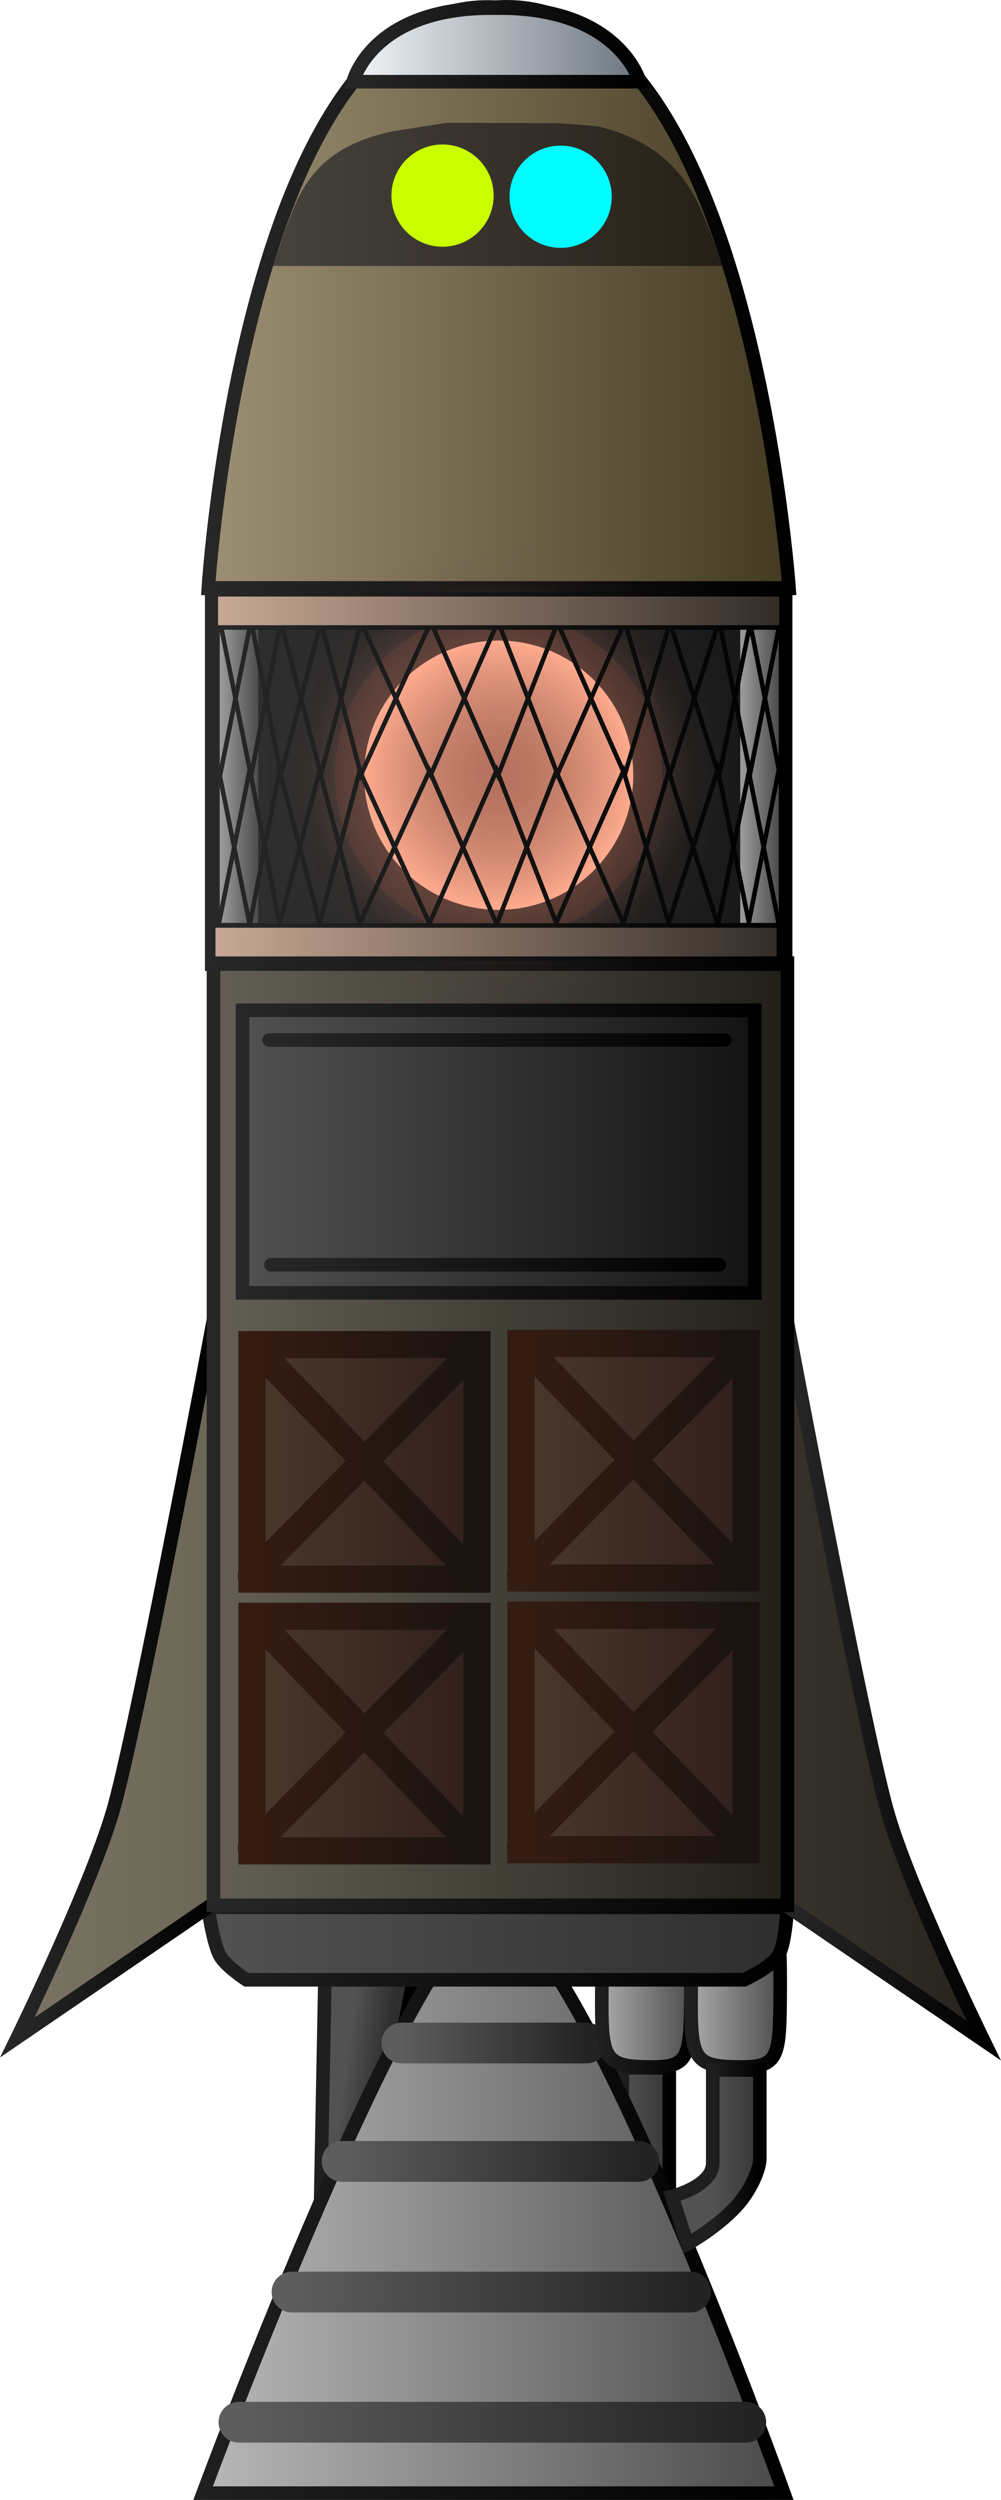 <svg version="1.1" xmlns="http://www.w3.org/2000/svg" xmlns:xlink="http://www.w3.org/1999/xlink" width="110.596" height="276.041" viewBox="0,0,110.596,276.041"><defs><linearGradient x1="253.65" y1="241.067" x2="258.85" y2="241.067" gradientUnits="userSpaceOnUse" id="color-1"><stop offset="0" stop-color="#525252"/><stop offset="1" stop-color="#363636"/></linearGradient><linearGradient x1="253.65" y1="241.067" x2="258.85" y2="241.067" gradientUnits="userSpaceOnUse" id="color-2"><stop offset="0" stop-color="#1f1f1f"/><stop offset="1" stop-color="#000000"/></linearGradient><linearGradient x1="222.796" y1="234.034" x2="227.258" y2="234.647" gradientUnits="userSpaceOnUse" id="color-3"><stop offset="0" stop-color="#525252"/><stop offset="1" stop-color="#2e2e2e"/></linearGradient><linearGradient x1="222.796" y1="234.034" x2="227.258" y2="234.647" gradientUnits="userSpaceOnUse" id="color-4"><stop offset="0" stop-color="#1f1f1f"/><stop offset="1" stop-color="#000000"/></linearGradient><linearGradient x1="207.342" y1="247.35" x2="271.51" y2="247.35" gradientUnits="userSpaceOnUse" id="color-5"><stop offset="0" stop-color="#b8b8b8"/><stop offset="1" stop-color="#4a4a4a"/></linearGradient><linearGradient x1="207.342" y1="247.35" x2="271.51" y2="247.35" gradientUnits="userSpaceOnUse" id="color-6"><stop offset="0" stop-color="#1f1f1f"/><stop offset="1" stop-color="#000000"/></linearGradient><linearGradient x1="229.3" y1="229.733" x2="249.7" y2="229.733" gradientUnits="userSpaceOnUse" id="color-7"><stop offset="0" stop-color="#5d5d5d"/><stop offset="1" stop-color="#232323"/></linearGradient><linearGradient x1="222.7" y1="242.804" x2="255.5" y2="242.804" gradientUnits="userSpaceOnUse" id="color-8"><stop offset="0" stop-color="#5d5d5d"/><stop offset="1" stop-color="#232323"/></linearGradient><linearGradient x1="217.163" y1="257.233" x2="261.198" y2="257.233" gradientUnits="userSpaceOnUse" id="color-9"><stop offset="0" stop-color="#5d5d5d"/><stop offset="1" stop-color="#232323"/></linearGradient><linearGradient x1="211.3" y1="271.604" x2="267.3" y2="271.604" gradientUnits="userSpaceOnUse" id="color-10"><stop offset="0" stop-color="#5d5d5d"/><stop offset="1" stop-color="#232323"/></linearGradient><linearGradient x1="251.393" y1="224.018" x2="261.234" y2="224.018" gradientUnits="userSpaceOnUse" id="color-11"><stop offset="0" stop-color="#aaaaaa"/><stop offset="1" stop-color="#4e4e4e"/></linearGradient><linearGradient x1="251.393" y1="224.018" x2="261.234" y2="224.018" gradientUnits="userSpaceOnUse" id="color-12"><stop offset="0" stop-color="#1f1f1f"/><stop offset="1" stop-color="#000000"/></linearGradient><linearGradient x1="261.262" y1="224.018" x2="271.103" y2="224.018" gradientUnits="userSpaceOnUse" id="color-13"><stop offset="0" stop-color="#aaaaaa"/><stop offset="1" stop-color="#4e4e4e"/></linearGradient><linearGradient x1="261.262" y1="224.018" x2="271.103" y2="224.018" gradientUnits="userSpaceOnUse" id="color-14"><stop offset="0" stop-color="#1f1f1f"/><stop offset="1" stop-color="#000000"/></linearGradient><linearGradient x1="263.65" y1="241.317" x2="268.85" y2="241.317" gradientUnits="userSpaceOnUse" id="color-15"><stop offset="0" stop-color="#525252"/><stop offset="1" stop-color="#363636"/></linearGradient><linearGradient x1="263.65" y1="241.317" x2="268.85" y2="241.317" gradientUnits="userSpaceOnUse" id="color-16"><stop offset="0" stop-color="#1f1f1f"/><stop offset="1" stop-color="#000000"/></linearGradient><linearGradient x1="207.875" y1="218.75" x2="271.875" y2="218.75" gradientUnits="userSpaceOnUse" id="color-17"><stop offset="0" stop-color="#525252"/><stop offset="1" stop-color="#2e2e2e"/></linearGradient><linearGradient x1="207.875" y1="218.75" x2="271.875" y2="218.75" gradientUnits="userSpaceOnUse" id="color-18"><stop offset="0" stop-color="#1f1f1f"/><stop offset="1" stop-color="#000000"/></linearGradient><linearGradient x1="271.823" y1="188.501" x2="303.629" y2="188.501" gradientUnits="userSpaceOnUse" id="color-19"><stop offset="0" stop-color="#36322b"/><stop offset="1" stop-color="#1f1c19"/></linearGradient><linearGradient x1="271.823" y1="189.594" x2="293.578" y2="189.594" gradientUnits="userSpaceOnUse" id="color-20"><stop offset="0" stop-color="#272727"/><stop offset="1" stop-color="#000000"/></linearGradient><linearGradient x1="208.578" y1="188.168" x2="176.772" y2="188.168" gradientUnits="userSpaceOnUse" id="color-21"><stop offset="0" stop-color="#6b6757"/><stop offset="1" stop-color="#827969"/></linearGradient><linearGradient x1="186.823" y1="189.261" x2="208.578" y2="189.261" gradientUnits="userSpaceOnUse" id="color-22"><stop offset="0" stop-color="#272727"/><stop offset="1" stop-color="#000000"/></linearGradient><linearGradient x1="208.49" y1="162.511" x2="271.899" y2="162.511" gradientUnits="userSpaceOnUse" id="color-23"><stop offset="0" stop-color="#635f54"/><stop offset="1" stop-color="#211f1a"/></linearGradient><linearGradient x1="208.49" y1="162.511" x2="271.899" y2="162.511" gradientUnits="userSpaceOnUse" id="color-24"><stop offset="0" stop-color="#272727"/><stop offset="1" stop-color="#000000"/></linearGradient><linearGradient x1="242.461" y1="165.437" x2="267.332" y2="165.437" gradientUnits="userSpaceOnUse" id="color-25"><stop offset="0" stop-color="#4a382c"/><stop offset="1" stop-color="#301f1b"/></linearGradient><linearGradient x1="242.461" y1="165.437" x2="267.332" y2="165.437" gradientUnits="userSpaceOnUse" id="color-26"><stop offset="0" stop-color="#351c12"/><stop offset="1" stop-color="#1a1310"/></linearGradient><linearGradient x1="242.394" y1="165.446" x2="267.208" y2="165.446" gradientUnits="userSpaceOnUse" id="color-27"><stop offset="0" stop-color="#351c12"/><stop offset="1" stop-color="#1a1310"/></linearGradient><linearGradient x1="242.394" y1="165.257" x2="267.208" y2="165.257" gradientUnits="userSpaceOnUse" id="color-28"><stop offset="0" stop-color="#351c12"/><stop offset="1" stop-color="#1a1310"/></linearGradient><linearGradient x1="212.735" y1="165.563" x2="237.606" y2="165.563" gradientUnits="userSpaceOnUse" id="color-29"><stop offset="0" stop-color="#4a382c"/><stop offset="1" stop-color="#301f1b"/></linearGradient><linearGradient x1="212.735" y1="165.563" x2="237.606" y2="165.563" gradientUnits="userSpaceOnUse" id="color-30"><stop offset="0" stop-color="#351c12"/><stop offset="1" stop-color="#1a1310"/></linearGradient><linearGradient x1="212.668" y1="165.572" x2="237.482" y2="165.572" gradientUnits="userSpaceOnUse" id="color-31"><stop offset="0" stop-color="#351c12"/><stop offset="1" stop-color="#1a1310"/></linearGradient><linearGradient x1="212.668" y1="165.383" x2="237.482" y2="165.383" gradientUnits="userSpaceOnUse" id="color-32"><stop offset="0" stop-color="#351c12"/><stop offset="1" stop-color="#1a1310"/></linearGradient><linearGradient x1="242.461" y1="195.437" x2="267.332" y2="195.437" gradientUnits="userSpaceOnUse" id="color-33"><stop offset="0" stop-color="#4a382c"/><stop offset="1" stop-color="#301f1b"/></linearGradient><linearGradient x1="242.461" y1="195.437" x2="267.332" y2="195.437" gradientUnits="userSpaceOnUse" id="color-34"><stop offset="0" stop-color="#351c12"/><stop offset="1" stop-color="#1a1310"/></linearGradient><linearGradient x1="242.394" y1="195.446" x2="267.208" y2="195.446" gradientUnits="userSpaceOnUse" id="color-35"><stop offset="0" stop-color="#351c12"/><stop offset="1" stop-color="#1a1310"/></linearGradient><linearGradient x1="242.394" y1="195.257" x2="267.208" y2="195.257" gradientUnits="userSpaceOnUse" id="color-36"><stop offset="0" stop-color="#351c12"/><stop offset="1" stop-color="#1a1310"/></linearGradient><linearGradient x1="212.735" y1="195.563" x2="237.606" y2="195.563" gradientUnits="userSpaceOnUse" id="color-37"><stop offset="0" stop-color="#4a382c"/><stop offset="1" stop-color="#301f1b"/></linearGradient><linearGradient x1="212.735" y1="195.563" x2="237.606" y2="195.563" gradientUnits="userSpaceOnUse" id="color-38"><stop offset="0" stop-color="#351c12"/><stop offset="1" stop-color="#1a1310"/></linearGradient><linearGradient x1="212.668" y1="195.572" x2="237.482" y2="195.572" gradientUnits="userSpaceOnUse" id="color-39"><stop offset="0" stop-color="#351c12"/><stop offset="1" stop-color="#1a1310"/></linearGradient><linearGradient x1="212.668" y1="195.383" x2="237.482" y2="195.383" gradientUnits="userSpaceOnUse" id="color-40"><stop offset="0" stop-color="#351c12"/><stop offset="1" stop-color="#1a1310"/></linearGradient><linearGradient x1="211.7" y1="131.3" x2="268.3" y2="131.3" gradientUnits="userSpaceOnUse" id="color-41"><stop offset="0" stop-color="#515151"/><stop offset="1" stop-color="#131313"/></linearGradient><linearGradient x1="211.7" y1="131.3" x2="268.3" y2="131.3" gradientUnits="userSpaceOnUse" id="color-42"><stop offset="0" stop-color="#272727"/><stop offset="1" stop-color="#000000"/></linearGradient><linearGradient x1="214.648" y1="118.984" x2="264.959" y2="118.984" gradientUnits="userSpaceOnUse" id="color-43"><stop offset="0" stop-color="#272727"/><stop offset="1" stop-color="#000000"/></linearGradient><linearGradient x1="214.844" y1="143.798" x2="264.369" y2="143.798" gradientUnits="userSpaceOnUse" id="color-44"><stop offset="0" stop-color="#272727"/><stop offset="1" stop-color="#000000"/></linearGradient><linearGradient x1="207.916" y1="37.02" x2="272.084" y2="37.02" gradientUnits="userSpaceOnUse" id="color-45"><stop offset="0" stop-color="#9c8f73"/><stop offset="1" stop-color="#443a22"/></linearGradient><linearGradient x1="207.916" y1="37" x2="272.084" y2="37" gradientUnits="userSpaceOnUse" id="color-46"><stop offset="0" stop-color="#272727"/><stop offset="1" stop-color="#000000"/></linearGradient><linearGradient x1="223.916" y1="9.105" x2="255.584" y2="9.105" gradientUnits="userSpaceOnUse" id="color-47"><stop offset="0" stop-color="#f1f5f8"/><stop offset="1" stop-color="#6d7680"/></linearGradient><linearGradient x1="223.916" y1="9.102" x2="255.584" y2="9.102" gradientUnits="userSpaceOnUse" id="color-48"><stop offset="0" stop-color="#272727"/><stop offset="1" stop-color="#000000"/></linearGradient><linearGradient x1="216.696" y1="25.41" x2="263.88" y2="25.41" gradientUnits="userSpaceOnUse" id="color-49"><stop offset="0" stop-color="#45423b"/><stop offset="1" stop-color="#262018"/></linearGradient><linearGradient x1="208.295" y1="89.833" x2="271.705" y2="89.833" gradientUnits="userSpaceOnUse" id="color-50"><stop offset="0" stop-color="#303030"/><stop offset="1" stop-color="#171717"/></linearGradient><linearGradient x1="208.295" y1="89.833" x2="271.705" y2="89.833" gradientUnits="userSpaceOnUse" id="color-51"><stop offset="0" stop-color="#272727"/><stop offset="1" stop-color="#000000"/></linearGradient><radialGradient cx="240" cy="89.833" r="26.305" gradientUnits="userSpaceOnUse" id="color-52"><stop offset="0" stop-color="#734c45" stop-opacity="0.41"/><stop offset="1" stop-color="#734c45" stop-opacity="0"/></radialGradient><radialGradient cx="240" cy="89.74" r="21.356" gradientUnits="userSpaceOnUse" id="color-53"><stop offset="0" stop-color="#eb8c73" stop-opacity="0.61"/><stop offset="1" stop-color="#eb8c73" stop-opacity="0"/></radialGradient><radialGradient cx="240" cy="89.74" r="18.08" gradientUnits="userSpaceOnUse" id="color-54"><stop offset="0" stop-color="#ff734f" stop-opacity="0"/><stop offset="1" stop-color="#ff734f" stop-opacity="0.09"/></radialGradient><radialGradient cx="240" cy="89.74" r="14.867" gradientUnits="userSpaceOnUse" id="color-55"><stop offset="0" stop-color="#ffa282" stop-opacity="0.12"/><stop offset="1" stop-color="#ffab8f"/></radialGradient><linearGradient x1="209.188" y1="89.792" x2="213.438" y2="89.792" gradientUnits="userSpaceOnUse" id="color-56"><stop offset="0" stop-color="#9d9d9d"/><stop offset="1" stop-color="#4c4c4c"/></linearGradient><linearGradient x1="209.188" y1="89.792" x2="213.438" y2="89.792" gradientUnits="userSpaceOnUse" id="color-57"><stop offset="0" stop-color="#272727"/><stop offset="1" stop-color="#000000"/></linearGradient><linearGradient x1="266.688" y1="89.792" x2="270.938" y2="89.792" gradientUnits="userSpaceOnUse" id="color-58"><stop offset="0" stop-color="#9d9d9d"/><stop offset="1" stop-color="#4c4c4c"/></linearGradient><linearGradient x1="266.688" y1="89.792" x2="270.938" y2="89.792" gradientUnits="userSpaceOnUse" id="color-59"><stop offset="0" stop-color="#272727"/><stop offset="1" stop-color="#000000"/></linearGradient><linearGradient x1="209.071" y1="97.653" x2="270.929" y2="97.653" gradientUnits="userSpaceOnUse" id="color-60"><stop offset="0" stop-color="#272727"/><stop offset="1" stop-color="#000000"/></linearGradient><linearGradient x1="209.071" y1="97.728" x2="270.929" y2="97.728" gradientUnits="userSpaceOnUse" id="color-61"><stop offset="0" stop-color="#272727"/><stop offset="1" stop-color="#000000"/></linearGradient><linearGradient x1="209.214" y1="81.225" x2="271.071" y2="81.225" gradientUnits="userSpaceOnUse" id="color-62"><stop offset="0" stop-color="#272727"/><stop offset="1" stop-color="#000000"/></linearGradient><linearGradient x1="209.214" y1="81.299" x2="271.071" y2="81.299" gradientUnits="userSpaceOnUse" id="color-63"><stop offset="0" stop-color="#272727"/><stop offset="1" stop-color="#000000"/></linearGradient><linearGradient x1="208.46" y1="108.169" x2="270.96" y2="108.169" gradientUnits="userSpaceOnUse" id="color-64"><stop offset="0" stop-color="#c7a895"/><stop offset="1" stop-color="#322c27"/></linearGradient><linearGradient x1="208.46" y1="108.169" x2="270.96" y2="108.169" gradientUnits="userSpaceOnUse" id="color-65"><stop offset="0" stop-color="#272727"/><stop offset="1" stop-color="#000000"/></linearGradient><linearGradient x1="208.745" y1="71.597" x2="271.245" y2="71.597" gradientUnits="userSpaceOnUse" id="color-66"><stop offset="0" stop-color="#c7a895"/><stop offset="1" stop-color="#322c27"/></linearGradient><linearGradient x1="208.745" y1="71.597" x2="271.245" y2="71.597" gradientUnits="userSpaceOnUse" id="color-67"><stop offset="0" stop-color="#272727"/><stop offset="1" stop-color="#000000"/></linearGradient></defs><g transform="translate(-184.903,-4.144)"><g data-paper-data="{&quot;isPaintingLayer&quot;:true}" fill-rule="nonzero" stroke-linejoin="miter" stroke-miterlimit="10" stroke-dasharray="" stroke-dashoffset="0" style="mix-blend-mode: normal"><g><path d="M253.65,249.667v-17.2h5.2v17.2z" fill="url(#color-1)" stroke="url(#color-2)" stroke-width="1.5" stroke-linecap="butt"/><path d="M220.218,252.785l0.672,-34.96l11.113,-2.531l-7.323,38.104z" fill="url(#color-3)" stroke="url(#color-4)" stroke-width="1.5" stroke-linecap="butt"/><path d="M207.342,279.436c0,0 23.96,-64.639 32.089,-64.169c9.299,0.538 32.08,64.169 32.08,64.169z" fill="url(#color-5)" stroke="url(#color-6)" stroke-width="1.5" stroke-linecap="butt"/><path d="M229.3,229.733h20.4" fill="none" stroke="url(#color-7)" stroke-width="4.5" stroke-linecap="round"/><path d="M255.5,242.804h-32.8" fill="none" stroke="url(#color-8)" stroke-width="4.5" stroke-linecap="round"/><path d="M261.198,257.233h-44.034" fill="none" stroke="url(#color-9)" stroke-width="4.5" stroke-linecap="round"/><path d="M267.3,271.604h-56" fill="none" stroke="url(#color-10)" stroke-width="4.5" stroke-linecap="round"/><path d="M261.234,224.018c-0.037,7.619 -0.153,8.434 -4.92,8.353c-4.768,-0.081 -4.979,-1.113 -4.92,-8.353c0.065,-7.993 0.051,-8.549 4.92,-8.353c4.665,0.188 4.961,-0.013 4.92,8.353z" fill="url(#color-11)" stroke="url(#color-12)" stroke-width="1.5" stroke-linecap="butt"/><path d="M271.103,224.018c-0.037,7.619 -0.153,8.434 -4.92,8.353c-4.768,-0.081 -4.979,-1.113 -4.92,-8.353c0.065,-7.993 0.051,-8.549 4.92,-8.353c4.665,0.188 4.961,-0.013 4.92,8.353z" fill="url(#color-13)" stroke="url(#color-14)" stroke-width="1.5" stroke-linecap="butt"/><path d="M259.15,246.667c0,0 4.5,-1.133 4.5,-3.667c0,-3.089 0,-10.283 0,-10.283h5.2c0,0 0,6.748 0,9.783c0,1.135 -0.976,3.532 -2.659,5.327c-2.237,2.385 -5.341,4.089 -5.341,4.089z" fill="url(#color-15)" stroke="url(#color-16)" stroke-width="1.5" stroke-linecap="butt"/><path d="M207.875,214.75h64c0,0 -0.144,3.941 -0.987,5.359c-0.722,1.217 -3.763,2.641 -3.763,2.641h-55c0,0 -2.318,-1.511 -2.94,-2.68c-0.765,-1.44 -1.31,-5.319 -1.31,-5.319z" fill="url(#color-17)" stroke="url(#color-18)" stroke-width="1.5" stroke-linecap="butt"/></g><path d="M271.823,214.594v-64.852c0,0 8.161,43.534 11.014,54.044c2.257,8.316 10.741,25.659 10.741,25.659z" fill="url(#color-19)" stroke="url(#color-20)" stroke-width="1.5" stroke-linecap="butt"/><path d="M186.823,229.112c0,0 8.483,-17.343 10.741,-25.659c2.853,-10.511 11.014,-54.044 11.014,-54.044v64.852z" data-paper-data="{&quot;index&quot;:null}" fill="url(#color-21)" stroke="url(#color-22)" stroke-width="1.5" stroke-linecap="butt"/><path d="M208.49,214.529v-104.037h63.409v104.037z" fill="url(#color-23)" stroke="url(#color-24)" stroke-width="1.5" stroke-linecap="butt"/><g stroke-width="3"><path d="M242.461,178.384v-25.895h24.871v25.895z" fill="url(#color-25)" stroke="url(#color-26)" stroke-linecap="butt"/><path d="M242.394,178.042l24.814,-25.192" fill="none" stroke="url(#color-27)" stroke-linecap="round"/><path d="M267.208,178.168l-24.562,-25.57" fill="none" stroke="url(#color-28)" stroke-linecap="round"/></g><g stroke-width="3"><path d="M212.735,178.51v-25.895h24.871v25.895z" fill="url(#color-29)" stroke="url(#color-30)" stroke-linecap="butt"/><path d="M212.668,178.168l24.814,-25.192" fill="none" stroke="url(#color-31)" stroke-linecap="round"/><path d="M237.482,178.294l-24.562,-25.57" fill="none" stroke="url(#color-32)" stroke-linecap="round"/></g><g stroke-width="3"><path d="M242.461,208.384v-25.895h24.871v25.895z" fill="url(#color-33)" stroke="url(#color-34)" stroke-linecap="butt"/><path d="M267.208,182.851l-24.814,25.192" fill="none" stroke="url(#color-35)" stroke-linecap="round"/><path d="M267.208,208.168l-24.562,-25.57" fill="none" stroke="url(#color-36)" stroke-linecap="round"/></g><g stroke-width="3"><path d="M212.735,208.51v-25.895h24.871v25.895z" fill="url(#color-37)" stroke="url(#color-38)" stroke-linecap="butt"/><path d="M237.482,182.976l-24.814,25.192" fill="none" stroke="url(#color-39)" stroke-linecap="round"/><path d="M237.482,208.294l-24.562,-25.57" fill="none" stroke="url(#color-40)" stroke-linecap="round"/></g><g stroke-width="1.5"><path d="M211.7,146.9v-31.2h56.6v31.2z" fill="url(#color-41)" stroke="url(#color-42)" stroke-linecap="butt"/><path d="M214.648,118.984h50.311" fill="none" stroke="url(#color-43)" stroke-linecap="round"/><path d="M214.844,143.798h49.525" fill="none" stroke="url(#color-44)" stroke-linecap="round"/></g><path d="M207.916,69.106c0,0 4.127,-65.639 31.755,-64.169c27.799,-1.962 32.413,64.169 32.413,64.169z" fill="url(#color-45)" stroke="url(#color-46)" stroke-width="1.5" stroke-linecap="butt"/><path d="M223.916,13.164c0,0 2.037,-8.305 15.672,-8.119c13.719,-0.248 15.997,8.119 15.997,8.119z" fill="url(#color-47)" stroke="url(#color-48)" stroke-width="1.5" stroke-linecap="butt"/><path d="M215.083,33.512c0,0 0.783,-2.539 1.933,-5.56c1.35,-3.545 3.585,-7.755 11.309,-9.306c0.3,-0.06 5.93,-0.942 5.93,-0.942l12.249,0.038c0,0 4.234,0.302 4.483,0.361c7.31,1.733 10.055,6.084 11.592,9.722c1.31,3.102 2.107,5.686 2.107,5.686z" data-paper-data="{&quot;index&quot;:null}" fill="url(#color-49)" stroke="#000000" stroke-width="0" stroke-linecap="butt"/><path d="M228.153,25.743c0,-3.118 2.527,-5.645 5.645,-5.645c3.118,0 5.645,2.527 5.645,5.645c0,3.118 -2.527,5.645 -5.645,5.645c-3.118,0 -5.645,-2.527 -5.645,-5.645z" fill="#caff00" stroke="none" stroke-width="0.5" stroke-linecap="butt"/><path d="M241.201,25.867c0,-3.118 2.527,-5.645 5.645,-5.645c3.118,0 5.645,2.527 5.645,5.645c0,3.118 -2.527,5.645 -5.645,5.645c-3.118,0 -5.645,-2.527 -5.645,-5.645z" fill="#00fcff" stroke="none" stroke-width="0.5" stroke-linecap="butt"/><g><path d="M208.295,110.602v-41.537h63.409v41.537z" fill="url(#color-50)" stroke="url(#color-51)" stroke-width="1.5" stroke-linecap="butt"/><path d="M213.695,89.833c0,-14.528 11.777,-26.305 26.305,-26.305c14.528,0 26.305,11.777 26.305,26.305c0,14.528 -11.777,26.305 -26.305,26.305c-14.528,0 -26.305,-11.777 -26.305,-26.305z" fill="url(#color-52)" stroke="none" stroke-width="0.5" stroke-linecap="butt"/><path d="M218.644,89.74c0,-11.795 9.561,-21.356 21.356,-21.356c11.795,0 21.356,9.561 21.356,21.356c0,11.795 -9.561,21.356 -21.356,21.356c-11.795,0 -21.356,-9.561 -21.356,-21.356z" fill="url(#color-53)" stroke="none" stroke-width="0.5" stroke-linecap="butt"/><path d="M221.92,89.74c0,-9.985 8.095,-18.08 18.08,-18.08c9.985,0 18.08,8.095 18.08,18.08c0,9.985 -8.095,18.08 -18.08,18.08c-9.985,0 -18.08,-8.095 -18.08,-18.08z" fill="url(#color-54)" stroke="none" stroke-width="0.5" stroke-linecap="butt"/><path d="M225.133,89.74c0,-8.211 6.656,-14.867 14.867,-14.867c8.211,0 14.867,6.656 14.867,14.867c0,8.211 -6.656,14.867 -14.867,14.867c-8.211,0 -14.867,-6.656 -14.867,-14.867z" fill="url(#color-55)" stroke="none" stroke-width="0.5" stroke-linecap="butt"/><path d="M209.188,106.042v-32.5h4.25v32.5z" fill="url(#color-56)" stroke="url(#color-57)" stroke-width="0" stroke-linecap="butt"/><path d="M266.688,106.042v-32.5h4.25v32.5z" fill="url(#color-58)" stroke="url(#color-59)" stroke-width="0" stroke-linecap="butt"/><path d="M209.071,106.187l3.429,-17.068l3.286,17.068l4.429,-16.919l4.429,16.845l7.714,-16.845l7.429,16.919l6.571,-16.845l7.429,16.77l5,-16.77l5.429,16.919l3.429,-16.845l3.286,16.696" fill="none" stroke="url(#color-60)" stroke-width="0.5" stroke-linecap="round"/><path d="M270.929,89.268l-3.286,16.696l-3.429,-16.845l-5.429,16.919l-5,-16.77l-7.429,16.77l-6.571,-16.845l-7.429,16.919l-7.714,-16.845l-4.429,16.845l-4.429,-16.919l-3.286,17.068l-3.429,-17.068" data-paper-data="{&quot;index&quot;:null}" fill="none" stroke="url(#color-61)" stroke-width="0.5" stroke-linecap="round"/><path d="M209.214,89.759l3.429,-17.068l3.286,17.068l4.429,-16.919l4.429,16.845l7.714,-16.845l7.429,16.919l6.571,-16.845l7.429,16.77l5,-16.77l5.429,16.919l3.429,-16.845l3.286,16.696" fill="none" stroke="url(#color-62)" stroke-width="0.5" stroke-linecap="round"/><path d="M271.071,72.84l-3.286,16.696l-3.429,-16.845l-5.429,16.919l-5,-16.77l-7.429,16.77l-6.571,-16.845l-7.429,16.919l-7.714,-16.845l-4.429,16.845l-4.429,-16.919l-3.286,17.068l-3.429,-17.068" data-paper-data="{&quot;index&quot;:null}" fill="none" stroke="url(#color-63)" stroke-width="0.5" stroke-linecap="round"/><path d="M208.46,110.002v-3.667h62.5v3.667z" fill="url(#color-64)" stroke="url(#color-65)" stroke-width="0.5" stroke-linecap="butt"/><path d="M208.745,73.431v-3.667h62.5v3.667z" fill="url(#color-66)" stroke="url(#color-67)" stroke-width="0.5" stroke-linecap="butt"/></g></g></g></svg>